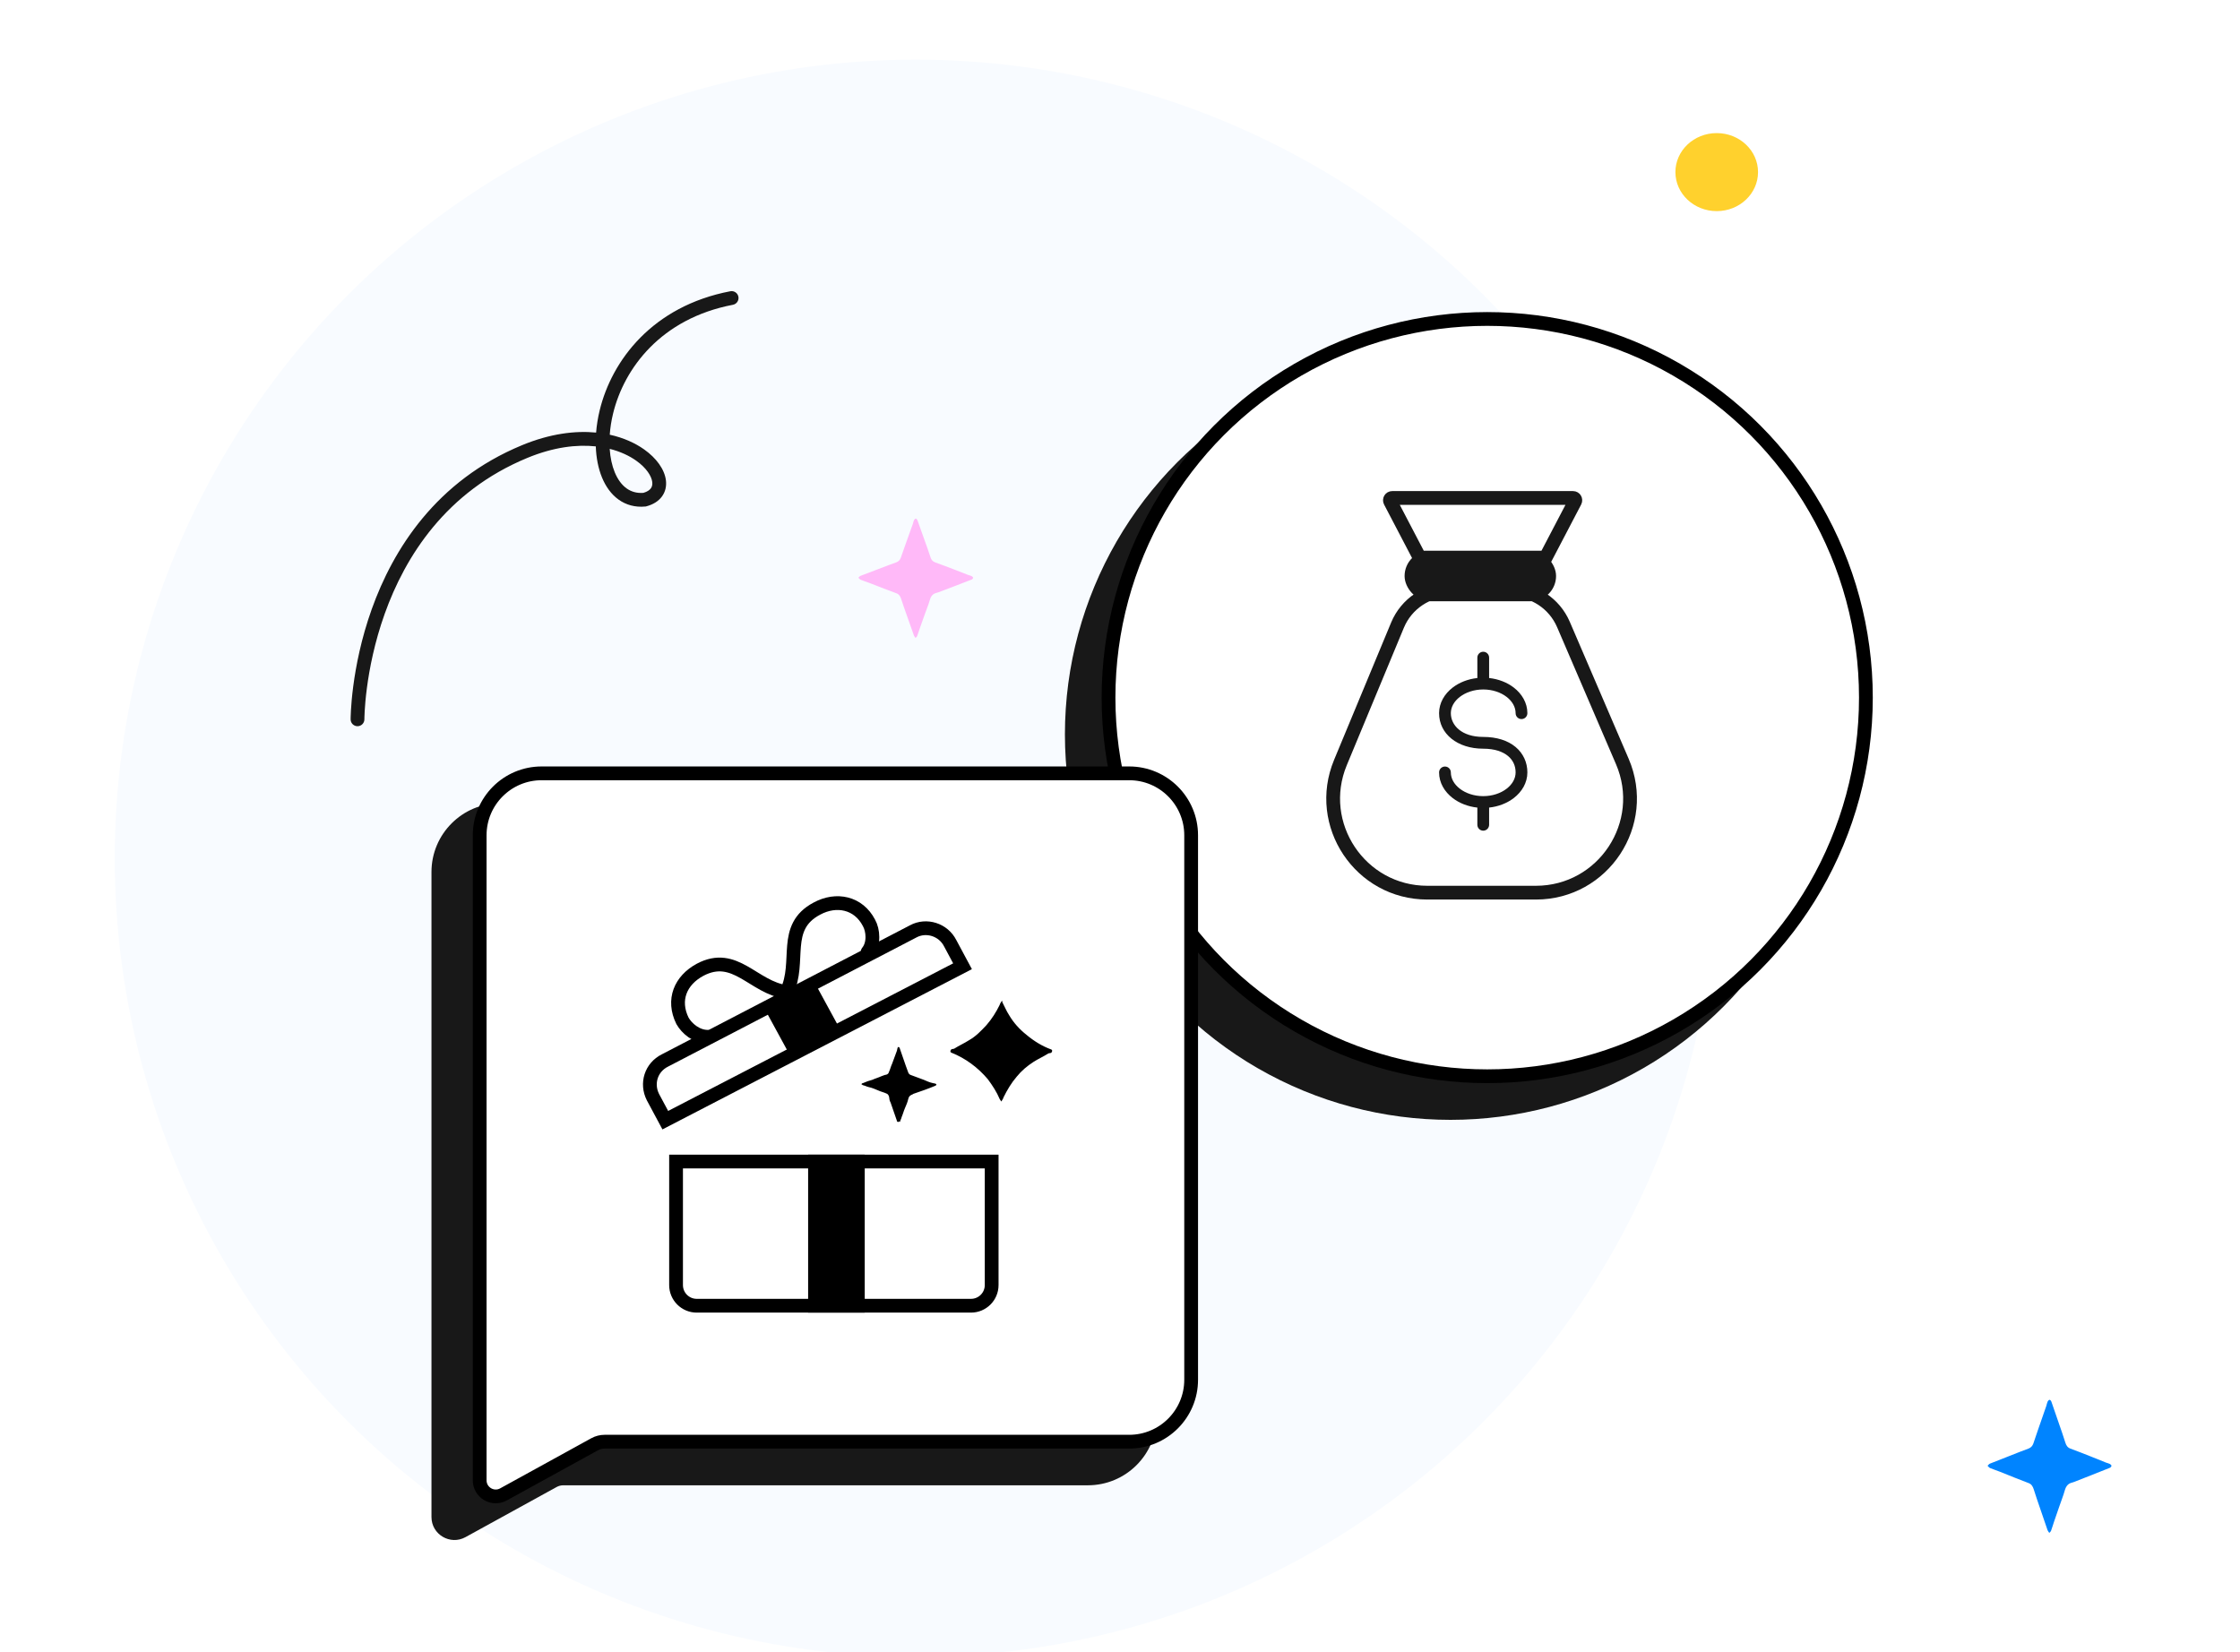 <svg width="488" height="360" viewBox="0 0 488 360" fill="none" xmlns="http://www.w3.org/2000/svg">
<rect x="0" y="0" width="488" height="360" fill="#333333" stroke="none"/>
<g clip-path="url(#clip0)">
<rect width="488" height="360" fill="white"/>
<ellipse cx="199.5" cy="187" rx="174.5" ry="174" fill="#F8FBFF"/>
<path d="M94 190C94 181.716 100.716 175 109 175H237C245.284 175 252 181.716 252 190V308.625C252 316.909 245.284 323.625 237 323.625H122.716C122.211 323.625 121.713 323.753 121.27 323.997L101.41 334.923C98.078 336.756 94 334.346 94 330.542V190Z" fill="#181818"/>
<circle cx="316" cy="160" r="84" fill="#181818"/>
<ellipse cx="374" cy="37.5" rx="9" ry="8.5" fill="#FFD12D"/>
<path fill-rule="evenodd" clip-rule="evenodd" d="M77.889 158.231C77.111 158.233 76.471 157.643 76.394 156.885C76.393 156.88 76.386 156.619 76.387 156.59C76.388 156.5 76.39 156.371 76.394 156.203C76.403 155.868 76.42 155.381 76.456 154.758C76.526 153.514 76.668 151.728 76.955 149.542C77.527 145.173 78.677 139.186 80.992 132.711C85.622 119.763 94.96 104.757 113.739 96.998C119.803 94.492 125.263 93.805 129.866 94.252C129.989 92.673 130.248 91.048 130.644 89.412C133.281 78.533 142.142 66.702 159.111 63.46C159.925 63.305 160.71 63.838 160.866 64.652C161.021 65.466 160.488 66.251 159.674 66.407C143.999 69.402 135.955 80.239 133.56 90.119C133.177 91.699 132.941 93.244 132.84 94.718C135.836 95.375 138.368 96.529 140.344 97.932C142.977 99.802 144.777 102.241 145.076 104.653C145.229 105.897 144.977 107.144 144.199 108.195C143.431 109.233 142.257 109.937 140.818 110.32L140.697 110.353L140.572 110.364C138.368 110.572 136.4 110.024 134.772 108.86C133.164 107.711 131.966 106.02 131.152 104.044C130.34 102.072 129.885 99.759 129.798 97.261C125.67 96.819 120.631 97.396 114.884 99.77C97.145 107.101 88.27 121.268 83.817 133.721C81.59 139.948 80.481 145.718 79.929 149.931C79.654 152.036 79.518 153.748 79.451 154.928C79.417 155.518 79.401 155.975 79.393 156.28C79.389 156.433 79.388 156.549 79.387 156.624C79.386 156.662 79.386 156.689 79.386 156.707L79.386 156.725L79.386 156.728C79.387 157.556 78.717 158.23 77.889 158.231ZM132.828 97.799C132.953 99.723 133.331 101.456 133.926 102.901C134.581 104.491 135.472 105.674 136.516 106.42C137.511 107.13 138.714 107.498 140.166 107.388C141.048 107.133 141.532 106.756 141.788 106.411C142.045 106.063 142.171 105.613 142.098 105.021C141.943 103.763 140.867 101.983 138.607 100.378C137.115 99.319 135.171 98.39 132.828 97.799Z" fill="#181818"/>
<path d="M446.448 334C446.281 333.732 446.135 333.575 446.072 333.397C445.278 331.118 444.506 328.839 443.733 326.56C443.503 325.89 443.274 325.197 443.065 324.505C442.877 323.901 442.585 323.388 442 323.164C440.998 322.784 440.016 322.404 439.014 322.002C437.865 321.555 436.738 321.086 435.61 320.639C434.921 320.371 434.232 320.148 433.543 319.857C433.334 319.768 433.188 319.545 433 319.366C433.188 319.21 433.334 318.964 433.543 318.897C434.691 318.428 435.861 317.981 437.009 317.534C438.074 317.109 439.118 316.707 440.183 316.283C440.768 316.059 441.353 315.836 441.958 315.612C442.459 315.411 442.794 315.054 442.981 314.518C443.336 313.468 443.691 312.418 444.046 311.39C444.631 309.714 445.216 308.016 445.8 306.341C445.905 306.028 445.947 305.693 446.093 305.38C446.176 305.201 446.364 305 446.51 305C446.657 305 446.845 305.223 446.907 305.402C447.701 307.681 448.473 309.96 449.267 312.239C449.497 312.931 449.726 313.646 449.956 314.339C450.144 314.965 450.457 315.411 451.063 315.635C452.566 316.193 454.07 316.774 455.573 317.378C456.638 317.802 457.703 318.249 458.789 318.673C459.06 318.785 459.374 318.83 459.624 318.964C459.791 319.053 460 319.232 460 319.388C460 319.522 459.791 319.768 459.645 319.813C457.014 320.885 454.404 321.891 451.794 322.918C451.689 322.963 451.564 323.008 451.439 323.03C450.561 323.231 450.102 323.79 449.831 324.728C449.497 325.935 449.016 327.096 448.619 328.28C448.244 329.398 447.847 330.492 447.471 331.609C447.262 332.235 447.074 332.883 446.845 333.508C446.824 333.643 446.657 333.777 446.448 334Z" fill="#0084FF"/>
<circle cx="324" cy="152" r="82.5" fill="white" stroke="black" stroke-width="3"/>
<path fill-rule="evenodd" clip-rule="evenodd" d="M323.133 142.007C323.841 142.007 324.415 142.58 324.415 143.288V147.732C326.464 147.953 328.339 148.694 329.794 149.816C331.55 151.169 332.75 153.129 332.75 155.396C332.75 156.104 332.176 156.678 331.469 156.678C330.761 156.678 330.188 156.104 330.188 155.396C330.188 154.09 329.501 152.825 328.23 151.846C326.958 150.865 325.154 150.226 323.132 150.226C321.11 150.226 319.306 150.865 318.034 151.846C316.763 152.825 316.076 154.09 316.076 155.396C316.076 158.023 318.414 160.566 323.132 160.566C326.078 160.566 328.479 161.344 330.167 162.748C331.872 164.167 332.75 166.146 332.75 168.298C332.75 170.566 331.55 172.526 329.794 173.879C328.339 175 326.464 175.742 324.415 175.962V179.712C324.415 180.419 323.841 180.993 323.133 180.993C322.426 180.993 321.852 180.419 321.852 179.712V175.963C319.802 175.743 317.926 175.001 316.47 173.879C314.714 172.526 313.514 170.566 313.514 168.298C313.514 167.591 314.088 167.017 314.795 167.017C315.503 167.017 316.076 167.591 316.076 168.298C316.076 169.604 316.763 170.87 318.034 171.849C319.306 172.829 321.11 173.468 323.132 173.468C325.154 173.468 326.958 172.829 328.23 171.849C329.501 170.87 330.188 169.604 330.188 168.298C330.188 166.878 329.627 165.632 328.528 164.718C327.412 163.79 325.644 163.129 323.132 163.129C317.528 163.129 313.514 159.915 313.514 155.396C313.514 153.129 314.714 151.169 316.47 149.816C317.926 148.694 319.802 147.952 321.852 147.732V143.288C321.852 142.58 322.426 142.007 323.133 142.007Z" fill="#181818"/>
<path d="M304.458 136.205C306.396 131.54 310.951 128.5 316.002 128.5H329.122C334.117 128.5 338.633 131.474 340.606 136.064L353.432 165.905C359.247 179.435 349.324 194.5 334.598 194.5H310.959C296.341 194.5 286.42 179.637 292.027 166.137L304.458 136.205Z" stroke="#181818" stroke-width="3"/>
<rect x="307.5" y="121.5" width="30" height="8" rx="4" fill="#181818" stroke="#181818" stroke-width="3"/>
<path d="M302.859 109.232C302.685 108.899 302.927 108.5 303.302 108.5H342.698C343.073 108.5 343.315 108.899 343.141 109.232L336.728 121.5H309.272L302.859 109.232Z" fill="white" stroke="#181818" stroke-width="3"/>
<path d="M104.5 182C104.5 174.544 110.544 168.5 118 168.5H246C253.456 168.5 259.5 174.544 259.5 182V300.625C259.5 308.081 253.456 314.125 246 314.125H131.716C130.958 314.125 130.212 314.317 129.547 314.682L109.687 325.609C107.355 326.892 104.5 325.205 104.5 322.542V182Z" fill="white" stroke="black" stroke-width="3"/>
<path d="M144.863 231.06L198.954 202.932C201.794 201.394 205.495 202.529 207.006 205.518L209.695 210.534L144.94 244.071L142.251 239.055C140.74 236.066 141.851 232.562 144.863 231.06Z" stroke="black" stroke-width="3" stroke-miterlimit="10" stroke-linecap="round"/>
<path d="M171.367 216.166C174.581 209.545 170.272 202.051 177.962 197.974C182.223 195.666 187.026 196.677 189.31 201.074C190.219 202.689 190.492 205.595 189.024 207.422" stroke="black" stroke-width="3" stroke-miterlimit="10" stroke-linecap="round"/>
<path d="M171.367 216.166C164.051 215.161 160.195 207.229 152.505 211.306C148.245 213.614 146.436 217.861 148.683 222.429C149.592 224.044 151.701 225.912 154.213 225.907" stroke="black" stroke-width="3" stroke-miterlimit="10" stroke-linecap="round"/>
<path d="M218.275 218.041C218.043 218.432 217.841 218.683 217.781 218.964C216.996 220.558 216.099 221.982 214.92 223.347C213.771 224.572 212.621 225.796 211.108 226.651C210.08 227.315 208.94 227.808 207.911 228.471C207.74 228.582 207.457 228.522 207.285 228.633C207.114 228.743 207.084 228.884 207.054 229.024C207.024 229.164 207.135 229.334 207.276 229.364C210.406 230.609 213.073 232.637 215.196 235.137C216.227 236.527 217.117 237.888 217.805 239.499C217.916 239.669 217.916 239.669 218.139 240.009C218.37 239.618 218.572 239.367 218.632 239.086C219.417 237.492 220.344 235.927 221.524 234.562C222.531 233.308 223.792 232.254 225.163 231.369C226.192 230.706 227.332 230.213 228.361 229.549C228.532 229.439 228.815 229.498 228.986 229.388C229.158 229.277 229.188 229.137 229.218 228.996C229.248 228.856 229.137 228.686 228.996 228.656C227.077 227.959 225.249 226.841 223.623 225.472C222.107 224.274 220.793 222.824 219.823 221.153C219.266 220.303 218.882 219.342 218.356 218.351C218.386 218.211 218.386 218.211 218.275 218.041Z" fill="black"/>
<path d="M195.606 244.505C195.495 244.335 195.353 244.305 195.383 244.165C194.918 242.894 194.482 241.482 194.016 240.211C193.794 239.871 193.743 239.42 193.692 238.97C193.611 238.659 193.388 238.319 193.106 238.26C192.57 238 191.864 237.852 191.328 237.592C190.652 237.303 189.975 237.014 189.269 236.865C188.845 236.776 188.451 236.547 188.027 236.457C187.885 236.428 187.774 236.258 187.633 236.228C187.804 236.117 187.834 235.977 187.976 236.007C188.631 235.705 189.428 235.433 190.054 235.271C190.71 234.969 191.335 234.808 191.991 234.506C192.304 234.425 192.647 234.204 193.101 234.153C193.414 234.072 193.615 233.821 193.675 233.54C193.937 233.009 194.088 232.307 194.35 231.776C194.702 230.823 195.054 229.871 195.406 228.919C195.436 228.778 195.496 228.498 195.527 228.357C195.557 228.217 195.728 228.107 195.728 228.107C195.87 228.136 195.981 228.306 195.981 228.306C196.446 229.578 196.882 230.989 197.348 232.26C197.54 232.741 197.621 233.051 197.814 233.531C197.895 233.842 198.117 234.182 198.541 234.271C199.5 234.62 200.318 234.938 201.278 235.287C201.954 235.576 202.489 235.835 203.196 235.984C203.337 236.014 203.62 236.073 203.761 236.103C203.903 236.133 204.014 236.303 204.014 236.303C203.984 236.443 203.812 236.554 203.812 236.554C202.188 237.238 200.594 237.783 199 238.327L198.829 238.438C198.344 238.629 198.001 238.85 197.881 239.411C197.73 240.113 197.438 240.785 197.146 241.456C196.855 242.128 196.734 242.689 196.442 243.361C196.352 243.782 196.15 244.033 196.06 244.454C195.807 244.254 195.777 244.394 195.606 244.505Z" fill="black"/>
<rect x="176.056" y="251.583" width="12.333" height="34.417" fill="black"/>
<rect width="12.306" height="10.822" transform="matrix(0.882 -0.471 0.478 0.878 167.087 220.737)" fill="black"/>
<path d="M216.041 280C216.041 282.485 214.026 284.5 211.541 284.5L151.784 284.5C149.299 284.5 147.284 282.485 147.284 280L147.284 253.083L216.041 253.083L216.041 280Z" stroke="black" stroke-width="3"/>
<path d="M199.452 139C199.297 138.76 199.162 138.619 199.104 138.459C198.369 136.416 197.654 134.373 196.938 132.33C196.725 131.729 196.513 131.108 196.319 130.487C196.145 129.946 195.875 129.485 195.333 129.285C194.405 128.945 193.497 128.604 192.568 128.243C191.505 127.843 190.461 127.422 189.417 127.022C188.779 126.781 188.141 126.581 187.503 126.32C187.309 126.24 187.174 126.04 187 125.88C187.174 125.74 187.309 125.519 187.503 125.459C188.566 125.039 189.649 124.638 190.712 124.237C191.698 123.857 192.665 123.496 193.651 123.116C194.193 122.915 194.734 122.715 195.295 122.515C195.759 122.334 196.068 122.014 196.242 121.533C196.571 120.592 196.899 119.65 197.228 118.729C197.77 117.227 198.311 115.704 198.852 114.202C198.949 113.921 198.988 113.621 199.123 113.341C199.2 113.18 199.374 113 199.51 113C199.645 113 199.819 113.2 199.877 113.361C200.612 115.404 201.327 117.447 202.062 119.49C202.275 120.111 202.487 120.752 202.7 121.373C202.874 121.934 203.164 122.334 203.725 122.535C205.117 123.035 206.509 123.556 207.901 124.097C208.887 124.478 209.873 124.878 210.879 125.259C211.13 125.359 211.42 125.399 211.652 125.519C211.807 125.599 212 125.76 212 125.9C212 126.02 211.807 126.24 211.671 126.28C209.235 127.242 206.818 128.143 204.401 129.065C204.305 129.105 204.189 129.145 204.073 129.165C203.261 129.345 202.835 129.846 202.584 130.687C202.275 131.769 201.83 132.81 201.462 133.872C201.114 134.874 200.747 135.855 200.399 136.857C200.206 137.418 200.032 137.998 199.819 138.559C199.8 138.68 199.645 138.8 199.452 139Z" fill="#FFB9F8"/>
</g>
<defs>
<clipPath id="clip0">
<rect width="488" height="360" fill="white"/>
</clipPath>
</defs>
</svg>
